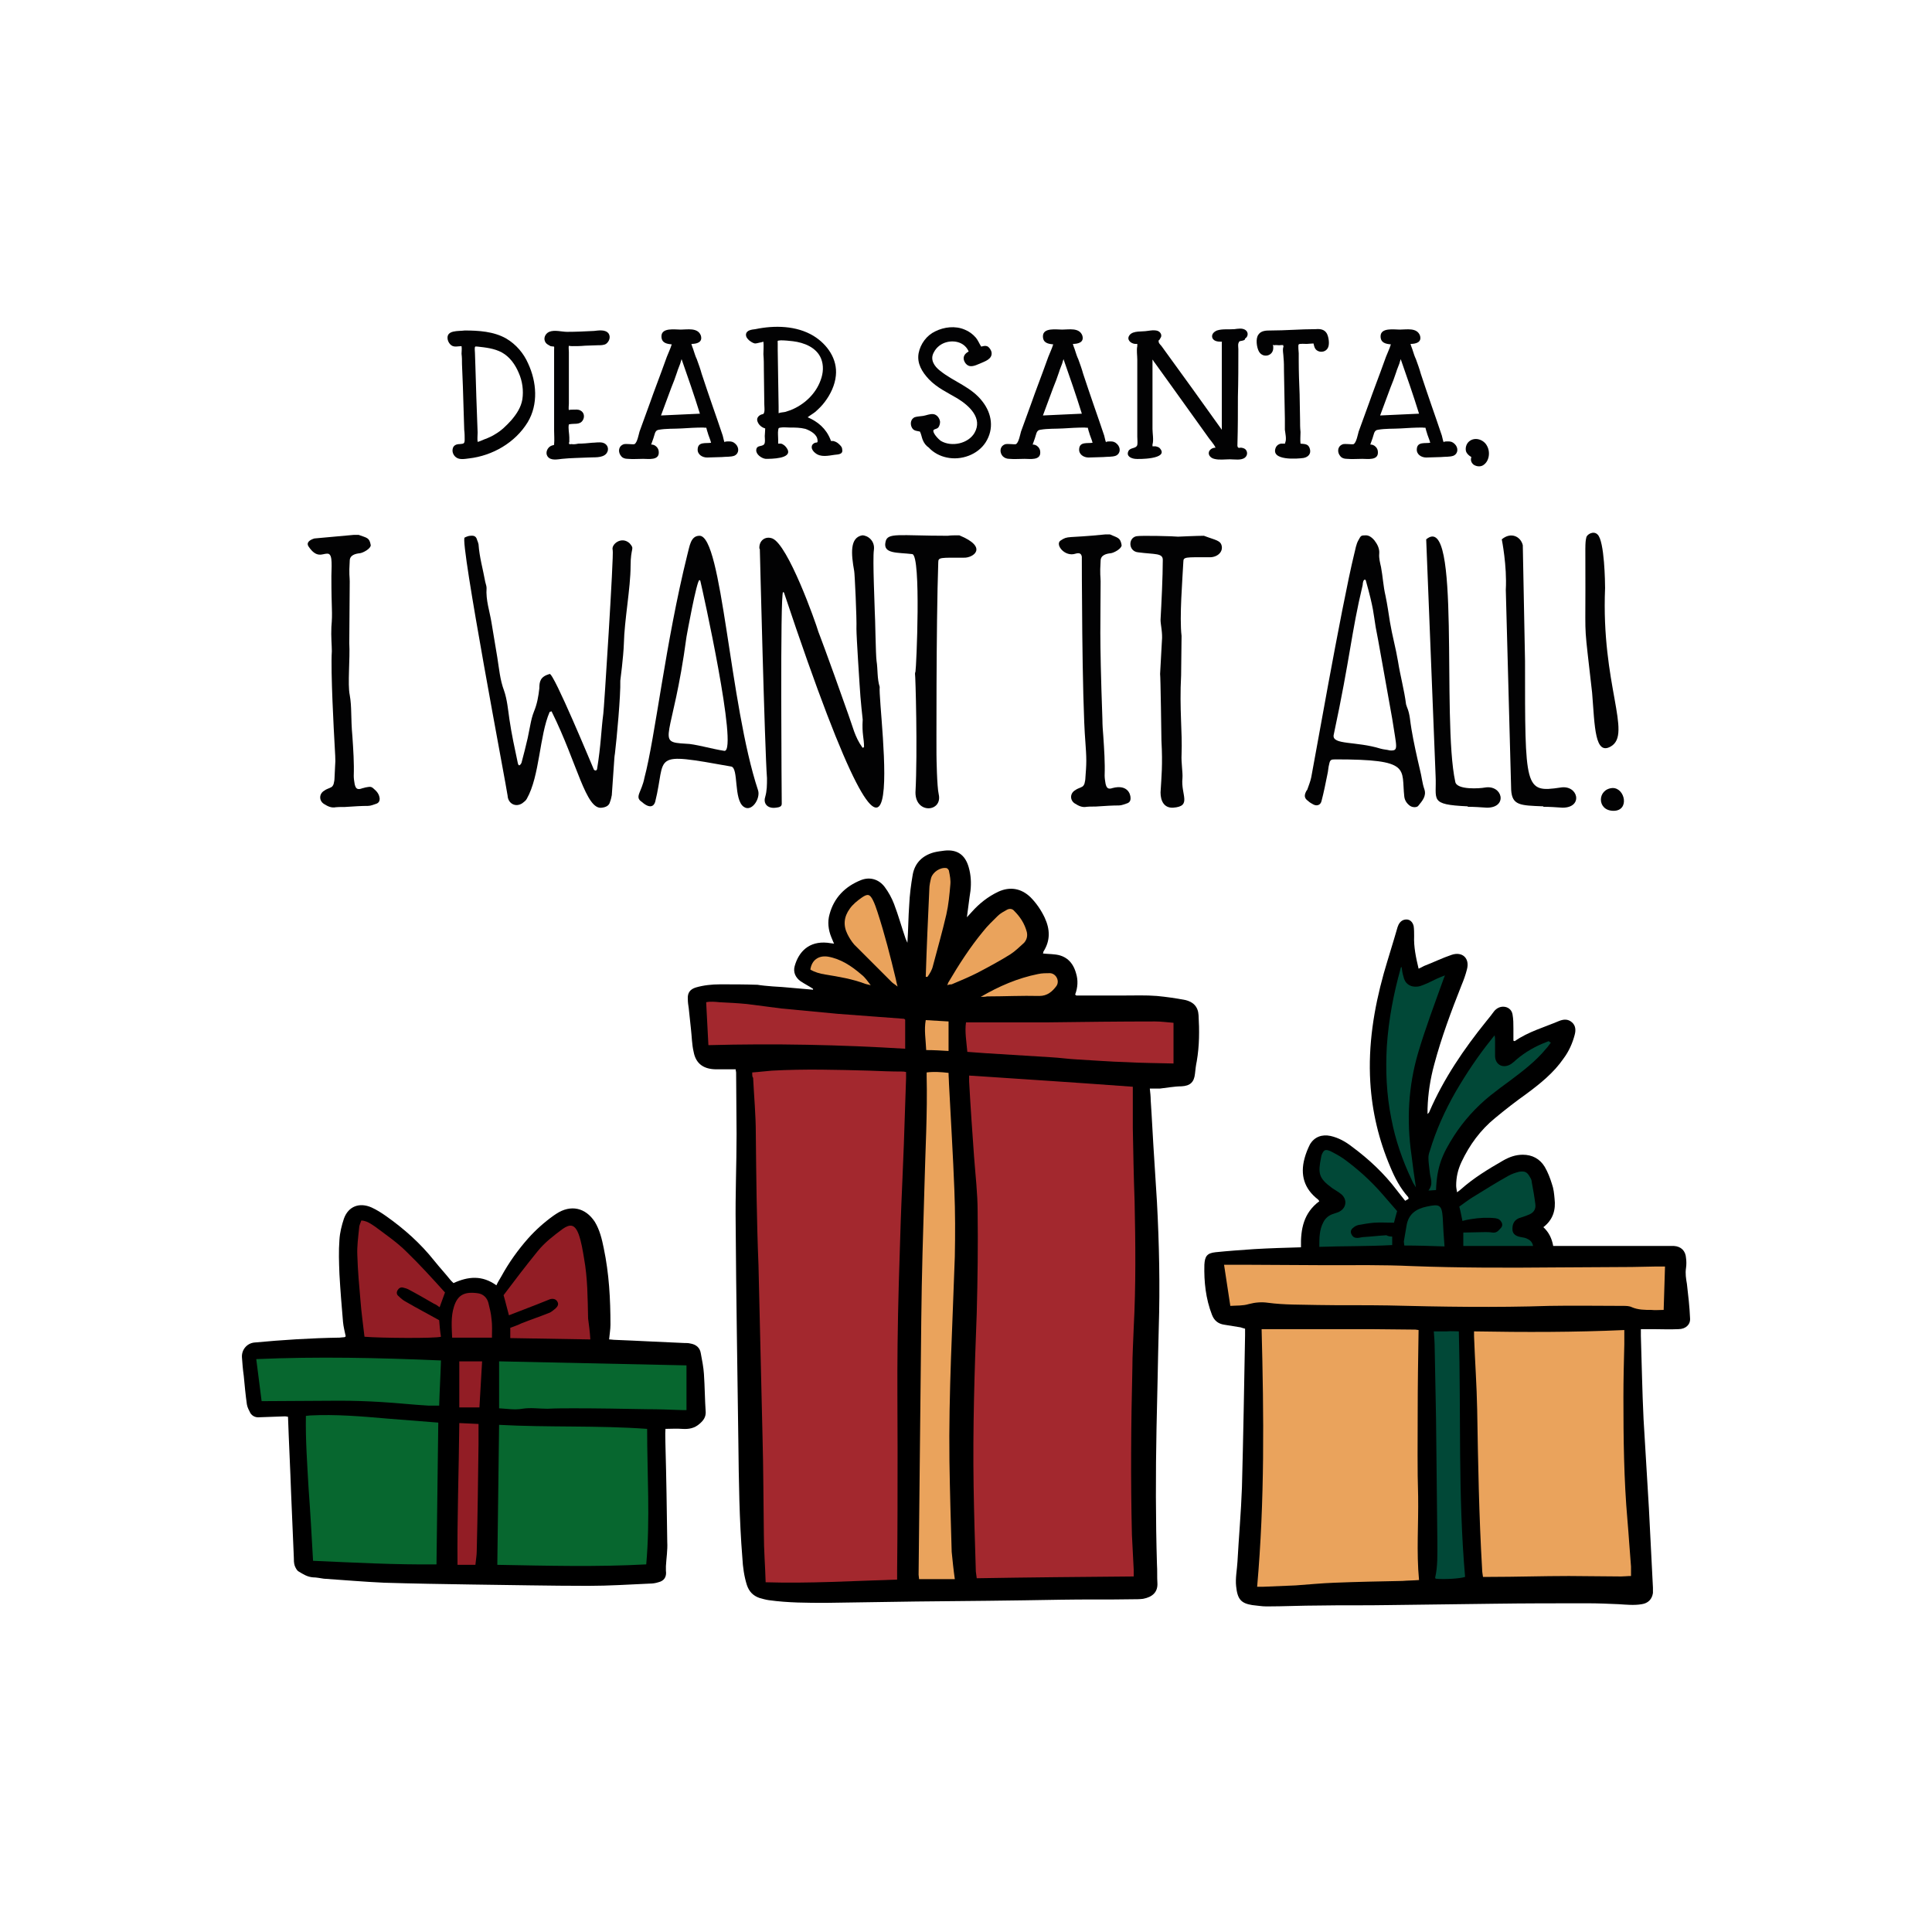 <?xml version="1.0" encoding="utf-8"?>
<!-- Generator: Adobe Illustrator 21.1.0, SVG Export Plug-In . SVG Version: 6.00 Build 0)  -->
<svg version="1.1" id="Calque_1" xmlns="http://www.w3.org/2000/svg" xmlns:xlink="http://www.w3.org/1999/xlink" x="0px" y="0px"
	 viewBox="0 0 432 432" style="enable-background:new 0 0 432 432;" xml:space="preserve">
<style type="text/css">
	.st0{fill:#437797;}
	.st1{fill:#CE7278;}
	.st2{fill:#5E84A1;}
	.st3{fill:#264B6E;}
	.st4{fill:#AF4650;}
	.st5{fill:#B31917;}
	.st6{fill:#07672F;}
	.st7{fill:#020203;}
	.st8{fill:#A3282E;}
	.st9{fill:#EAA35C;}
	.st10{fill:#014837;}
	.st11{fill:#921D25;}
	.st12{fill:#603914;}
	.st13{fill:#A67D52;}
	.st14{fill:#FFFFFF;}
	.st15{fill:#E52629;}
	.st16{fill:#C61622;}
	.st17{fill:#C69C6C;}
	.st18{fill:#0D71B9;}
	.st19{fill:#EB5B28;}
</style>
<g>
	<g>
		<g>
			<path class="st7" d="M100.1,75.9c-0.4-2.2,2.5-1.8,3.8-2c3.1,0,6.5,0.2,9.3,1.8c2.2,1.3,3.9,3.3,4.9,5.6
				c1.9,4.1,2.3,9.1-0.1,13.1c-2.8,4.6-7.9,7.5-13.1,8.1c-0.9,0.1-2.2,0.4-3-0.3c-0.5-0.4-0.8-1.1-0.7-1.7c0.1-0.9,0.8-1.2,1.6-1.2
				c0.8-0.1,1.1,0,1.1-1c0-0.7,0-1.4-0.1-2.2c-0.1-3.2-0.2-6.5-0.3-9.7c-0.1-1.7-0.1-3.3-0.2-5c0-0.8,0-1.5-0.1-2.3
				c0-0.5,0.1-1.1,0-1.7c-0.8,0-1.6,0.3-2.3-0.2C100.5,76.9,100.2,76.4,100.1,75.9z M106.8,98.8c0.6-0.1,1.7-0.7,1.9-0.7
				c0.7-0.3,1.4-0.6,2-1c1.4-0.8,2.5-1.9,3.6-3.1c1.2-1.4,2.2-2.9,2.5-4.7c0.3-2,0-4.1-0.8-5.9c-0.8-1.9-2-3.6-3.8-4.6
				c-1.7-0.9-3.6-1.1-5.4-1.3c-0.4,0-0.5-0.1-0.6,0.1c-0.1,0.3,0,1,0,1.3c0,1,0.1,2,0.1,3c0.1,2.2,0.1,4.3,0.2,6.5c0,0,0,0.1,0,0.1
				c0,0,0,0,0,0c0.1,1.8,0.1,3.7,0.2,5.5c0,0.9,0.1,1.8,0.1,2.7C106.8,97.4,106.7,98.1,106.8,98.8z"/>
			<path class="st7" d="M122,76.6c-0.6-0.9-0.1-2,0.8-2.4c1.2-0.5,2.8,0,4,0c2,0,4-0.1,6-0.2c1-0.1,2.6-0.4,3.3,0.6
				c0.5,0.8,0.1,1.8-0.6,2.3c-0.5,0.3-1.2,0.3-1.8,0.3c-1,0-2,0.1-2.9,0.1c-1,0.1-2,0.1-2.9,0.1c0.4,0-0.7,0-0.7-0.1
				c-0.1,0.2,0,1.2,0,1.4c0,1.9,0,3.8,0,5.6c0,0,0,0.1,0,0.1c0,2,0,3.9,0,5.9c0,0.1-0.1,1.2,0,1.4c0-0.1,0.9-0.1,0.9-0.1
				c0.6,0,1.2-0.1,1.7,0.2c0.8,0.4,1,1.4,0.5,2.2c-0.7,1.1-2,0.6-3.1,0.9c-0.2,0.8,0.1,2.1,0.1,2.9c0,0.3,0,0.6,0,1
				c-0.2,0.5,0,0.6,0.5,0.5c0.4,0.1,1.1,0,1.5-0.1c1.1,0,2.1-0.1,3.1-0.2c0.7,0,1.6-0.2,2.4,0c1.1,0.3,1.5,1.5,0.8,2.4
				c-0.9,1.1-2.9,0.8-4.1,0.9c-1.9,0.1-3.9,0.1-5.8,0.3c-1,0.1-2.6,0.5-3.3-0.6c-0.5-0.8,0-1.9,0.8-2.3c0.2-0.1,0.4-0.1,0.6-0.2
				c0,0,0.1,0,0.1,0c0,0,0-0.1,0-0.2c0.1-1,0-2,0-3c0-3.8,0-7.7,0-11.5c0-2.2,0-4.3,0-6.5c0-1.1,0.2-0.7-0.8-0.9
				C122.6,77.1,122.3,77,122,76.6z"/>
			<path class="st7" d="M138.9,102c-0.7-0.8-0.7-2.1,0.4-2.6c0.4-0.2,0.9-0.1,1.4-0.1c0.3,0,1,0.1,1.2,0c0.6-0.4,0.9-2.1,1.1-2.8
				c0.8-2.2,1.6-4.4,2.4-6.6c0.8-2.3,1.7-4.6,2.5-6.8c0.4-1.1,0.8-2.2,1.2-3.3c0.3-0.8,0.8-1.8,1.1-2.8c-1.1-0.1-2.3-0.3-2.3-1.8
				c0-2,3-1.5,4.3-1.5c1.5,0,3.8-0.5,4.5,1.3c0.5,1.6-1,1.9-2.1,1.9c0.1,0.5,0.4,1.1,0.5,1.5c0.2,0.6,0.4,1.3,0.7,1.9
				c0.4,1.1,0.8,2.2,1.1,3.3c0.8,2.4,1.6,4.8,2.4,7.1c0.8,2.2,1.5,4.4,2.3,6.7c0.1,0.3,0.2,1,0.4,1.5c0-0.2,0.6-0.2,1-0.2
				c0.6,0,1,0.1,1.5,0.6c0.8,0.8,0.8,2.1-0.3,2.6c-0.8,0.3-1.9,0.2-2.8,0.3c-1.1,0-2.2,0.1-3.3,0.1c-1.1,0-2.2-0.7-2.1-1.9
				c0.1-1.7,1.9-1.2,3-1.4c-0.2-0.8-0.6-1.6-0.8-2.4c-0.1-0.2-0.2-0.8-0.3-1c0,0.1-0.6,0-0.7,0c-1.6,0-3.2,0.1-4.8,0.2
				c-1.7,0.1-3.4,0-5.1,0.3c-0.9,0.1-0.9,1.1-1.2,1.9c-0.2,0.5-0.3,0.9-0.5,1.4c0.4,0,0.8,0.1,1.2,0.5c0.3,0.3,0.5,0.7,0.5,1.2
				c0.1,1.9-2.3,1.5-3.5,1.5c-1.1,0-2.3,0.1-3.4,0C139.7,102.6,139.2,102.4,138.9,102z M152.4,80.3c-0.1,0.4-0.3,0.9-0.3,1
				c-0.2,0.6-0.5,1.2-0.7,1.9c-0.4,1.2-0.8,2.3-1.3,3.5c-0.8,2.1-1.5,4.1-2.3,6.2c2.9-0.1,5.8-0.3,8.7-0.4
				C155.2,88.3,153.8,84.3,152.4,80.3z"/>
			<path class="st7" d="M186.6,101.7c-1.4,0.2-3.1,0.6-4.3-0.4c-0.4-0.3-0.8-0.8-0.8-1.3c0-0.3,0.1-0.6,0.4-0.8
				c0.6-0.5,1,0.1,0.9-0.8c-0.1-1.3-1.6-2.1-2.7-2.5c-1.2-0.3-2.3-0.3-3.5-0.3c-0.6,0-1.4-0.1-2,0c-0.6,0.1-0.5,0.1-0.6,0.6
				c-0.1,0.6,0,1.3,0,2c0,0.3,0,0.7,0,1c0.3,0,0.7-0.1,1.1,0.2c0.4,0.2,0.8,0.7,1,1.1c1,2.1-3.7,2.1-4.9,2.1c-0.9-0.1-2.2-1-2.1-2
				c0.1-1.3,1.7-0.5,1.9-1.6c0.1-0.5,0-1,0-1.5c0-0.3,0.1-1.1,0.1-1.7c-0.7-0.2-1.4-0.7-1.7-1.5c-0.3-0.7,0.1-1.3,0.8-1.6
				c0.6-0.2,0.5,0,0.7-0.6c0.1-0.5,0-1.2,0-1.7c0-2.6-0.1-5.1-0.1-7.7c0-1.2,0-2.3-0.1-3.5c0-0.8,0.1-1.9,0-2.8
				c-0.3,0.1-0.7,0.2-0.8,0.2c-0.4,0.1-0.8,0.2-1.1,0.2c-0.5-0.1-0.9-0.4-1.3-0.7c-0.4-0.4-0.7-0.7-0.7-1.3c0.1-1,1.3-1.1,2.1-1.2
				c4.3-0.9,9.2-0.8,13,1.5c3.1,1.9,5.4,5.2,5,8.9c-0.2,2.1-1.2,4.2-2.5,5.9c-0.6,0.8-1.3,1.5-2.1,2.2c-0.5,0.4-1.2,0.8-1.7,1.2
				c2.3,1,4.1,2.5,5.1,5c0,0.1,0.1,0.2,0.1,0.3c0.3,0,0.7,0,0.8,0.1c0.4,0.1,0.8,0.4,1.1,0.7c0.3,0.3,0.6,0.6,0.6,1
				C188.6,101.6,187.5,101.6,186.6,101.7z M175.6,92.1c0.4-0.1,0.8-0.3,1.2-0.4c3-1.2,5.6-3.6,6.7-6.7c0.6-1.6,0.7-3.3,0.1-4.8
				c-1-2.5-3.8-3.6-6.3-3.9c-0.9-0.1-1.8-0.2-2.7-0.2c-0.9,0.1-0.7,0-0.7,0.7c0,0.5,0,1,0,1.5c0,2.1,0.1,4.3,0.1,6.4
				c0,2.1,0.1,4.2,0.1,6.3c0,0.5,0,1,0,1.4c0,0,0,0,0,0C174.5,92.2,175.2,92.2,175.6,92.1z"/>
			<path class="st7" d="M206.3,98.3c-0.2-0.5-0.3-1.2-0.6-1.8c-0.8-0.2-1.5-0.1-1.9-1.1c-0.3-0.8-0.1-1.7,0.7-2.1
				c0.6-0.2,1.3-0.2,1.9-0.3c0.7-0.1,1.5-0.5,2.3-0.4c0.8,0.1,1.4,0.9,1.5,1.7c0,0.4-0.1,0.9-0.4,1.3c-0.3,0.3-0.7,0.3-1,0.5
				c-0.5,0.5,1,2.1,1.6,2.5c2.4,1.4,6.1,0.6,7.5-1.8c1.9-3.3-1.2-6.1-3.8-7.7c-2.2-1.3-4.6-2.4-6.4-4.3c-1.5-1.6-2.7-3.5-2.3-5.8
				c0.4-2.1,1.8-4,3.7-4.9c2-1,4.5-1.3,6.6-0.4c1,0.4,1.8,1,2.5,1.8c0.5,0.6,0.8,1.4,1.2,2c0.5-0.1,0.9-0.3,1.5,0
				c0.4,0.3,0.7,0.8,0.8,1.2c0.3,1.6-1.5,2.1-2.6,2.6c-1.2,0.5-2.4,1.1-3.3-0.2c-0.7-1.1-0.2-2,0.8-2.5c-0.8-1.9-2.9-2.6-4.9-2.1
				c-1.2,0.3-2.3,1.1-2.9,2.3c-0.9,1.6,0.1,3.1,1.4,4.1c3.1,2.5,7,3.6,9.5,6.9c2.1,2.7,2.6,6.1,0.7,9.1c-1.8,2.8-5.5,4.1-8.7,3.4
				c-1.5-0.3-3-1.1-4-2.2C207.1,99.7,206.6,99.1,206.3,98.3z"/>
			<path class="st7" d="M224.2,102c-0.7-0.8-0.7-2.1,0.4-2.6c0.4-0.2,0.9-0.1,1.4-0.1c0.3,0,1,0.1,1.2,0c0.6-0.4,0.9-2.1,1.1-2.8
				c0.8-2.2,1.6-4.4,2.4-6.6c0.8-2.3,1.7-4.6,2.5-6.8c0.4-1.1,0.8-2.2,1.2-3.3c0.3-0.8,0.8-1.8,1.1-2.8c-1.1-0.1-2.3-0.3-2.3-1.8
				c0-2,3-1.5,4.3-1.5c1.5,0,3.8-0.5,4.5,1.3c0.5,1.6-1,1.9-2.1,1.9c0.1,0.5,0.4,1.1,0.5,1.5c0.2,0.6,0.4,1.3,0.7,1.9
				c0.4,1.1,0.8,2.2,1.1,3.3c0.8,2.4,1.6,4.8,2.4,7.1c0.8,2.2,1.5,4.4,2.3,6.7c0.1,0.3,0.2,1,0.4,1.5c0-0.2,0.6-0.2,1-0.2
				c0.6,0,1,0.1,1.5,0.6c0.8,0.8,0.8,2.1-0.3,2.6c-0.8,0.3-1.9,0.2-2.8,0.3c-1.1,0-2.2,0.1-3.3,0.1c-1.1,0-2.2-0.7-2.1-1.9
				c0.1-1.7,1.9-1.2,3-1.4c-0.2-0.8-0.6-1.6-0.8-2.4c-0.1-0.2-0.2-0.8-0.3-1c0,0.1-0.6,0-0.7,0c-1.6,0-3.2,0.1-4.8,0.2
				c-1.7,0.1-3.4,0-5.1,0.3c-0.9,0.1-0.9,1.1-1.2,1.9c-0.2,0.5-0.3,0.9-0.5,1.4c0.4,0,0.8,0.1,1.2,0.5c0.3,0.3,0.5,0.7,0.5,1.2
				c0.1,1.9-2.3,1.5-3.5,1.5c-1.1,0-2.3,0.1-3.4,0C225.1,102.6,224.6,102.4,224.2,102z M237.8,80.3c-0.1,0.4-0.3,0.9-0.3,1
				c-0.2,0.6-0.5,1.2-0.7,1.9c-0.4,1.2-0.8,2.3-1.3,3.5c-0.8,2.1-1.5,4.1-2.3,6.2c2.9-0.1,5.8-0.3,8.7-0.4
				C240.6,88.3,239.2,84.3,237.8,80.3z"/>
			<path class="st7" d="M277.7,76.2c-0.5,0.1-0.6,0-0.8,0.6c-0.1,0.3,0,0.9,0,1.3c0,3.5,0,7.1-0.1,10.6c0,3.5,0,6.9-0.1,10.4
				c0,0.4-0.1,0.8,0.2,1c0.1,0.1,0.4,0,0.5,0c0.3,0,0.7,0.1,1,0.3c0.6,0.5,0.6,1.4,0,1.9c-0.8,0.7-2.4,0.4-3.4,0.4
				c-1.1,0-2.4,0.2-3.5-0.1c-0.9-0.2-1.6-1.1-1-1.9c0.3-0.4,0.8-0.6,1.3-0.6c-0.4-0.9-1.4-1.9-1.9-2.7c-2.7-3.8-5.4-7.5-8.1-11.3
				c-1.2-1.7-2.4-3.3-3.6-5c-0.2-0.2-0.3-0.5-0.5-0.7c0,4,0,8,0,12c0,1.2,0,2.3,0,3.5c0,1,0.3,2.5,0,3.5c0,0.1,0,0.3,0,0.4
				c0,0,0,0,0.1,0c0.2,0,0.4,0,0.6,0c0.4,0.1,0.8,0.2,1,0.5c2,2.4-4.9,2.4-5.6,2.3c-0.9-0.1-2-0.6-1.5-1.7c0.4-0.9,1.7-0.5,2-1.4
				c0.1-0.5,0-1.3,0-1.9c0-0.5,0-1,0-1.5c0-1,0-2,0-3c0-2,0-4.1,0-6.1c0-2.2,0-4.4,0-6.6c0-0.9-0.2-2.1,0-3c0-0.1,0-0.4,0-0.5
				c-0.2,0-0.4,0-0.5,0c-1-0.1-2-1-1.2-2c0.8-1,2.8-0.7,3.9-0.9c0.9-0.1,2.6-0.5,3.1,0.7c0.2,0.6-0.1,0.8-0.3,1.2
				c-0.3,0.5-0.3-0.1-0.2,0.6c0,0.3,0.6,0.8,0.7,1c4.5,6.2,9,12.4,13.4,18.6c0-0.3,0-0.6,0-1c0-1,0-2,0-3c0-2,0-4,0-6.1
				c0-1.9,0-3.7,0-5.6c0-1,0-2,0-3c0-0.3,0-0.6,0-0.9c0,0,0-0.1,0.1-0.1c0,0,0,0-0.1,0c-0.7,0-1.7,0-2.1-0.8c-0.3-0.8,0.3-1.4,1-1.7
				c1.2-0.4,2.6-0.2,3.9-0.3c0.8-0.1,1.8-0.3,2.5,0.2c0.7,0.5,0.6,1.5-0.1,1.9C278.4,76.1,278,76.1,277.7,76.2L277.7,76.2z"/>
			<path class="st7" d="M296.7,74.6c0.4,0.8,0.6,2.2,0.3,3c-0.3,0.8-1.1,1.2-2,1c-1-0.3-1.1-1-1.3-1.8c-0.5,0-1.1,0.1-1.5,0.1
				c-0.3,0-1.6-0.1-1.8,0.1c-0.2,0.2,0,1.7,0,2c0,0.6,0,1.1,0,1.7c0,2.5,0.1,5,0.2,7.5c0,0.1,0,0.1,0,0.1c0,1.9,0.1,3.7,0.1,5.6
				c0,0.9,0,1.8,0.1,2.7c0,0.8-0.1,1.8,0,2.6c0.9,0.1,1.8,0,2.1,1.2c0.3,1.1-0.4,1.8-1.4,2c-1.3,0.2-7.6,0.7-6.2-2.4
				c0.2-0.4,0.6-0.7,1.1-0.8c0.2,0,0.4,0,0.6,0c0.7-0.1,0.2,0.2,0.4-0.3c0.3-0.7,0-2-0.1-2.8c0-0.8,0-1.7,0-2.5
				c-0.1-3.5-0.1-7-0.2-10.6c0-1,0-2-0.1-3c0-0.7-0.3-1.9,0-2.5c-0.1-0.2-0.1-0.3,0-0.3c0,0,0,0,0,0c-0.3-0.1-0.7,0-1,0
				c-0.3,0-0.8-0.1-1.1,0c-0.3-0.1-0.4-0.1-0.2,0.2c0,0.1,0,0.2,0,0.3c0.1,1.9-2.3,2.5-3.2,0.9c-0.5-0.9-0.8-2.9-0.1-3.8
				c0.6-0.9,1.8-0.9,2.7-0.9c3.4,0,6.7-0.3,10.1-0.3C295.3,73.5,296.2,73.7,296.7,74.6z"/>
			<path class="st7" d="M299.7,102c-0.7-0.8-0.7-2.1,0.4-2.6c0.4-0.2,0.9-0.1,1.4-0.1c0.3,0,1,0.1,1.2,0c0.6-0.4,0.9-2.1,1.1-2.8
				c0.8-2.2,1.6-4.4,2.4-6.6c0.8-2.3,1.7-4.6,2.5-6.8c0.4-1.1,0.8-2.2,1.2-3.3c0.3-0.8,0.8-1.8,1.1-2.8c-1.1-0.1-2.3-0.3-2.3-1.8
				c0-2,3-1.5,4.3-1.5c1.5,0,3.8-0.5,4.5,1.3c0.5,1.6-1,1.9-2.1,1.9c0.1,0.5,0.4,1.1,0.5,1.5c0.2,0.6,0.4,1.3,0.7,1.9
				c0.4,1.1,0.8,2.2,1.1,3.3c0.8,2.4,1.6,4.8,2.4,7.1c0.8,2.2,1.5,4.4,2.3,6.7c0.1,0.3,0.2,1,0.4,1.5c0-0.2,0.6-0.2,1-0.2
				c0.6,0,1,0.1,1.5,0.6c0.8,0.8,0.8,2.1-0.3,2.6c-0.8,0.3-1.9,0.2-2.8,0.3c-1.1,0-2.2,0.1-3.3,0.1c-1.1,0-2.2-0.7-2.1-1.9
				c0.1-1.7,1.9-1.2,3-1.4c-0.2-0.8-0.6-1.6-0.8-2.4c-0.1-0.2-0.2-0.8-0.3-1c0,0.1-0.6,0-0.7,0c-1.6,0-3.2,0.1-4.8,0.2
				c-1.7,0.1-3.4,0-5.1,0.3c-0.9,0.1-0.9,1.1-1.2,1.9c-0.2,0.5-0.3,0.9-0.5,1.4c0.4,0,0.8,0.1,1.2,0.5c0.3,0.3,0.5,0.7,0.5,1.2
				c0.1,1.9-2.3,1.5-3.5,1.5c-1.1,0-2.3,0.1-3.4,0C300.5,102.6,300,102.4,299.7,102z M313.2,80.3c-0.1,0.4-0.3,0.9-0.3,1
				c-0.2,0.6-0.5,1.2-0.7,1.9c-0.4,1.2-0.8,2.3-1.3,3.5c-0.8,2.1-1.5,4.1-2.3,6.2c2.9-0.1,5.8-0.3,8.7-0.4
				C316,88.3,314.6,84.3,313.2,80.3z"/>
			<path class="st7" d="M331.5,104.1c-0.6,0.3-1.4,0.2-2-0.2c-0.6-0.5-0.7-1.1-0.5-1.7c-0.5-0.3-1-0.7-1.2-1.3
				c-0.2-0.8,0.1-1.7,0.7-2.2c1.3-1.1,3.3-0.4,4,1C333.3,101.1,333,103.3,331.5,104.1z"/>
		</g>
		<g>
			<path class="st7" d="M82.9,121.9c0,0.8-1.7,1.7-2.4,1.8c-1,0.1-2.3,0.4-2.3,1.7c-0.2,3.1,0,3.5,0,4.6c0,0-0.1,13.8-0.1,13.8
				c0.2,3.5-0.4,9.2,0.1,11.6c0.5,2.8,0.2,4.9,0.6,9.3c0.2,3,0.4,5.9,0.3,8.8c0,0.6,0.1,1.2,0.2,1.8c0.2,0.9,0.5,1.4,1.6,1
				c0.2-0.1,0.5-0.1,0.7-0.2c0.7-0.1,1.3-0.4,1.9,0.2c0.7,0.6,1.3,1.2,1.4,2.3c0,0.5-0.2,0.9-0.7,1.1c-0.6,0.2-1.3,0.5-1.9,0.5
				c-1.5,0-3,0.1-4.5,0.2c-0.9,0.1-1.8,0-2.7,0.1c-1,0.2-1.8-0.2-2.6-0.7c-1.2-0.7-1.2-2.3,0-3c0.5-0.4,1.1-0.5,1.6-0.8
				c0.2-0.1,0.4-0.4,0.5-0.7c0.1-0.4,0.2-0.9,0.2-1.3c0.2-5.2,0.3-2.3,0-7.9c-0.1-1.7-0.9-16.1-0.6-20.5c0-1.3-0.2-3.2-0.1-5.4
				c0.3-3.6,0-3.5,0-11.4c0.1-3.3,0.2-5.1-1-5c-1,0-2.3,1.1-4.1-1.6c-0.6-0.9,0.3-1.5,1.3-1.8c0.1,0,8.7-0.8,8.8-0.8
				c0.3,0,0.6,0,1.1,0C82.1,120.3,82.6,120.2,82.9,121.9z"/>
			<path class="st7" d="M137,123c-0.4-1.3,2-3.2,3.8-1.5c1.2,1.4,0.2,0.7,0.2,5.1c0,4.8-1.4,12.2-1.5,17.3c-0.1,3-0.8,8.3-0.8,8.3
				c0.1,3.3-0.8,13-1.2,16.3c-0.2,1.6,0.1-2-0.7,9.3c-0.1,0.5-0.2,1-0.4,1.5c-0.2,0.9-1,1.2-1.8,1.3c-3.6,0.6-5.5-9.9-11.2-21.4
				c0-0.1-0.1-0.2-0.2-0.1c-0.1,0-0.3,0.1-0.3,0.1c-2.3,5.3-2.2,14.3-5.1,19.4c-0.2,0.4-0.6,0.7-1,1c-1.5,1-3.2,0.1-3.3-1.7
				c-0.1-1.2-10.8-57.3-9.6-57.7c0.4-0.2,0.9-0.4,1.3-0.4c0.9-0.1,1.3,0.2,1.5,1c0.1,0.2,0.2,0.5,0.3,0.9c0.2,2.9,1,5.6,1.5,8.4
				c0.1,0.5,0.3,0.9,0.3,1.4c-0.2,2.7,0.7,5.2,1.1,7.7c0.4,2.6,0.9,5.2,1.3,7.8c0.4,2.5,0.6,5,1.5,7.4c0.7,2,0.9,4.3,1.2,6.4
				c0.5,3.4,1.2,6.6,1.9,9.9c0.1,0.2,0.1,0.5,0.4,0.4c0.2-0.1,0.3-0.4,0.4-0.5c0.5-1.9,1-3.8,1.4-5.6c0.2-1,0.4-2,0.6-3
				c0.2-1,0.4-1.9,0.8-2.9c0.7-1.7,1-3.4,1.2-5.2c0-1.5,0.2-2.6,2.3-3.2c0.9-0.3,9.5,20.5,9.9,21.4c0.3,0.3,0.6,0.2,0.7-0.1
				c0.9-5.5,0.9-8.6,1.4-12.4C135,159.5,137.3,123.7,137,123z"/>
			<path class="st7" d="M169.5,176.7c0.6,1.8-1.4,5-3.2,3.7c-2.3-1.6-1.1-8.7-2.8-9c-18.4-3.3-14.4-2.5-17,7.9c-0.3,1-1.2,1.6-3,0
				c-1.7-1.1,0-2.2,0.6-5.4c2.4-9,4.7-30.2,9.6-49.9c0.5-1.8,0.7-4.2,2.7-4.2C161.5,119.7,163.1,157.4,169.5,176.7z M156.6,129.9
				c0-0.1-0.2-0.2-0.2-0.2c-0.6,0-2.8,12.1-2.9,12.7c-3.1,23.2-7.1,23.5-0.1,23.9c1.8,0,5.9,1.2,8.6,1.6
				C165.1,167.9,157,131.5,156.6,129.9z"/>
			<path class="st7" d="M174.8,179.7c0,0.5-0.3,0.7-0.7,0.8c-0.5,0.1-1.1,0.2-1.6,0.1c-1.2-0.2-1.8-1.2-1.4-2.4
				c0.4-1.4,0.4-2.7,0.4-4.2c-0.5-6.4-1.6-51.2-1.6-51.2c-0.1-0.1-0.1-0.2-0.1-0.2c-0.1-1.7,1.3-2.8,2.9-2.2
				c3.5,1.4,9.6,18.5,10.3,20.9c0,0,1.8,4.6,6.7,18.5c1,2.7,1.4,4.9,3.1,7.3c0.2,0.2,0.2,0.1,0.4-0.1c0-2-0.5-2.9-0.3-6.1
				c0,0-0.5-4.3-0.7-7.9c0-0.1-0.7-10.5-0.7-12.4c0.1-2.3-0.4-12.6-0.5-12.9c-0.7-3.9-1-7.5,1.8-8c1.2,0,2.9,1.2,2.6,3.3
				c-0.3,2,0.2,12.8,0.2,13.8c0.1,0.9,0.2,9.7,0.4,11c0.3,1.9,0.1,3.9,0.7,5.8c-0.5,4.5,9,70-21.4-21.1c-0.1-0.1-0.2-0.1-0.2-0.1
				C174.4,132.3,174.8,179.1,174.8,179.7z"/>
			<path class="st7" d="M215.5,124.7c-5.2,0-5.7-0.1-5.7,1c-0.5,14.2-0.4,44.2-0.4,43.1c0,0.6,0.1,7.1,0.5,8.8
				c0.9,4-5.2,4.5-5.2-0.4c0.5-9.3,0-26.2-0.1-26.5c0-0.1,0-0.3,0.1-0.5c0.2-1,1.3-25.9-0.7-26.3c-3.3-0.4-6.6,0-6-2.7
				c0.4-2.2,2.9-1.4,13.9-1.4c0.7-0.1,1.5-0.1,2.6-0.1C221.1,122.4,217.6,124.8,215.5,124.7z"/>
			<path class="st7" d="M250.8,121.9c0,0.8-1.7,1.7-2.4,1.8c-1,0.1-2.3,0.4-2.3,1.7c-0.2,3.1,0,3.5,0,4.6c0,9.2-0.3,11.2,0.4,30.8
				c0,1.3,0.1,2.6,0.2,3.8c0.2,3,0.4,5.9,0.3,8.8c0,0.6,0.1,1.2,0.2,1.8c0.2,0.9,0.5,1.4,1.6,1c3.1-0.8,4,1.1,4,2.3
				c0,0.5-0.2,0.9-0.7,1.1c-0.6,0.2-1.3,0.5-1.9,0.5c-1.5,0-3,0.1-4.5,0.2c-0.9,0.1-1.8,0-2.7,0.1c-1,0.2-1.8-0.2-2.6-0.7
				c-1.2-0.7-1.2-2.3,0-3c0.5-0.4,1.1-0.5,1.6-0.8c0.2-0.1,0.4-0.4,0.5-0.7c0.1-0.4,0.2-0.9,0.2-1.3c0.1-1.3,0.2-2.6,0.2-3.8
				c0-1.3-0.1-2.7-0.2-4.1c-0.8-9.7-0.8-41.5-0.8-41.5c-0.1-0.6-0.4-1-1.4-0.7c-2.4,0.8-4.6-2-3.4-2.9c1.8-1.2,1.2-0.5,10-1.4
				c0.3,0,0.6,0,1.1,0C250,120.3,250.5,120.2,250.8,121.9z"/>
			<path class="st7" d="M273.2,122.2c0.2,1.4-1.2,2.5-2.9,2.4c-5.2,0-5.7-0.1-5.7,1c-0.2,4-0.9,12.4-0.4,16.6c0,0-0.1,8.8-0.1,8.8
				c-0.4,7.6,0.3,12.6,0.1,17.7c-0.1,1.9,0.3,4,0.2,5.3c-0.4,3.7,2.2,6.3-2.1,6.6c-2,0.1-2.8-1.5-2.8-3.4c0.2-3.5,0.5-6.1,0.2-11.6
				c0-0.3-0.2-14.6-0.3-14.9c0,0,0.4-7.3,0.4-7.3c0.2-1.9-0.3-3.7-0.3-4.8c0.2-3.6,0.5-9.7,0.5-13.3c0.1-1.7-1.8-1.3-5.5-1.8
				c-2.2-0.2-2.3-3.2-0.4-3.6c1-0.2,8.7,0,9.3,0.1c0.1,0,4.2-0.2,5.8-0.2C271.8,120.8,273,120.8,273.2,122.2z"/>
			<path class="st7" d="M307.3,120.8c0.7,0.9,1.2,1.9,1.1,3c-0.1,1,0.2,2.1,0.4,3c0.4,2.1,0.5,4.3,1,6.4c0.4,1.9,0.7,4,1,5.9
				c0.5,3,1.3,5.8,1.8,8.8c0.5,3.2,1.4,6.4,1.8,9.6c0.1,0.2,0.1,0.4,0.2,0.6c0.7,1.6,0.7,3.3,1,4.9c0.5,3,1.2,6.1,1.9,9.1
				c0.4,1.5,0.5,3,1,4.4c0.5,1.5-0.5,2.6-1.3,3.6c-0.3,0.5-1.3,0.5-1.9,0.1c-0.7-0.5-1.2-1.2-1.3-2.1c-0.7-6.3,1.7-8.3-15.4-8.3
				c-1,0-1.2,0.1-1.4,1.1c-0.2,0.7-0.2,1.5-0.4,2.3c-0.4,2-0.8,4-1.3,5.9c-0.2,0.9-1,1.2-1.8,0.8c-0.4-0.2-0.9-0.5-1.2-0.8
				c-0.7-0.5-0.9-1-0.6-1.8c0.1-0.2,0.2-0.5,0.4-0.7c0.3-0.9,0.7-1.8,0.9-2.8c0.1-0.2,6.8-38.5,9.6-49.9c0.3-1.1,0.4-2.2,1-3.2
				c0.5-0.9,0.5-1,1.6-1C306,119.7,306.6,120,307.3,120.8z M311.3,160.7c-0.7-3.8-3.5-19.8-3.7-20.5c-0.5-3-0.4-4-2.2-10.4
				c0-0.1-0.2-0.2-0.2-0.2c-0.4,0-0.5,0.9-0.5,1.2c-2.6,10.9-2.7,15.8-6.5,33.6c-0.3,2.2,5,1.3,10.5,3c0.7,0.2,1.3,0.2,2.1,0.4
				C312.8,167.9,312.3,167.3,311.3,160.7z"/>
			<path class="st7" d="M321,173.4c0,0-2.1-52.8-2.1-52.8c7.9-6.6,3.4,40,6.5,54.2c0.3,1.9,5.6,1.5,6.6,1.3c4-0.7,5.2,4.5,0.5,4.5
				c-1.5-0.1-2.9-0.2-4.3-0.2c0-0.1,0-0.1,0-0.1C319.4,179.9,321.3,178.9,321,173.4z"/>
			<path class="st7" d="M337.9,176.6c0,0-1.2-44.7-1.2-44.7c0.3-5.4-0.9-11.3-0.9-11.3c2-1.7,4.2-0.7,4.7,1.3c0,0,0.5,25.9,0.5,25.9
				c0,28.6-0.1,29.5,7.9,28.3c4-0.7,5.2,4.5,0.5,4.5c-1.5-0.1-2.9-0.2-4.3-0.2c0-0.1,0-0.1,0-0.1
				C339.9,180.1,338.1,180.1,337.9,176.6z"/>
			<path class="st7" d="M354.5,131.9c0-10.1-0.1-10.4,0.2-11.7c0.1-0.7,1.6-1.6,2.5-0.7c1.6,1.4,1.7,11,1.7,12
				c-0.9,21.6,6.1,32.6,1.3,35.4c-3.6,2.1-3.6-4.4-4.2-12C354.2,138.9,354.5,143.5,354.5,131.9L354.5,131.9z M360.6,176.2
				c2.8,0,3.8,5.1,0.2,5.1C357,181.3,357.1,176.4,360.6,176.2z"/>
		</g>
	</g>
	<g>
		<g>
			<path d="M268,227c-0.1-1.9-1.2-3-3-3.4c-2.1-0.4-4.2-0.7-6.3-0.9c-2.5-0.2-5-0.1-7.6-0.1c-0.2,0-5.7,0-8.3,0c0,0-1.4,0-2.1,0
				c-0.1,0-0.1-0.1-0.3-0.2c0.6-1.6,0.7-3.2,0.2-4.8c-0.7-2.5-2.3-4-4.9-4.2c-0.8-0.1-1.7-0.1-2.5-0.2c0.1-0.2,0.1-0.3,0.1-0.4
				c1.6-2.5,1.5-5,0.3-7.6c-0.8-1.7-1.9-3.3-3.2-4.6c-2.1-2-4.6-2.4-7.2-1.2c-2.3,1.1-4.2,2.6-5.9,4.5c-0.3,0.3-0.6,0.7-1.1,1.2
				c0.3-2.1,0.5-4,0.8-5.9c0.2-1.8,0.1-3.6-0.4-5.3c-0.8-2.8-2.6-4-5.4-3.7c-0.8,0.1-1.6,0.2-2.4,0.4c-2.5,0.7-4.2,2.3-4.7,4.9
				c-0.4,2.3-0.7,4.6-0.8,6.9c-0.2,2.7-0.2,5.5-0.4,8.4c-0.2-0.4-0.3-0.7-0.4-0.9c-0.9-2.6-1.6-5.2-2.6-7.8
				c-0.5-1.3-1.2-2.6-2.1-3.8c-1.3-1.7-3.3-2.3-5.3-1.5c-3.5,1.4-6,3.9-7,7.6c-0.5,1.7-0.3,3.5,0.4,5.2c0.2,0.4,0.3,0.8,0.6,1.4
				c-0.6-0.1-1-0.1-1.5-0.2c-4.1-0.4-6.4,2-7.3,5.2c-0.4,1.4,0.2,2.6,1.3,3.4c0.9,0.6,1.9,1.1,2.8,1.7c0,0.1,0,0.1,0,0.2
				c-2.3-0.2-4.6-0.4-6.9-0.6c-0.1,0-3.8-0.2-5.5-0.5c-2.8-0.1-5.6-0.1-8.4-0.1c-1.8,0-3.7,0.2-5.4,0.7c-1.3,0.4-1.9,1.2-1.8,2.6
				c0,0.7,0.1,1.4,0.2,2c0.2,1.6,0.3,3.1,0.5,4.7c0.2,1.7,0.2,3.4,0.6,5.1c0.5,2.7,2.3,3.9,5.1,3.9c1.4,0,2.8,0,4.3,0
				c0,0.3,0.1,0.5,0.1,0.7c0,4.6,0.1,9.2,0.1,13.8c0,6.8-0.3,13.5-0.2,20.3c0.1,16.2,0.4,32.4,0.6,48.6c0.1,8.6,0.2,17.3,0.9,25.9
				c0.1,2,0.4,4.1,1,6c0.5,1.5,1.4,2.4,2.8,2.9c0.7,0.2,1.4,0.4,2.1,0.5c4.3,0.6,8.6,0.6,12.9,0.6c6.7-0.1,13.3-0.2,20-0.3
				c10.8-0.1,21.6-0.2,32.4-0.4c5.3-0.1,10.7,0,16-0.1c0.8,0,1.6,0,2.4-0.1c2.1-0.4,3.3-1.5,3.2-3.5c-0.1-1.4,0-2.8-0.1-4.2
				c-0.3-10.1-0.3-20.3-0.1-30.4c0.2-7.5,0.3-15,0.5-22.4c0.3-9.4,0.1-18.8-0.4-28.2c-0.2-3.2-0.4-6.3-0.6-9.5
				c-0.3-4.4-0.5-8.9-0.8-13.3c0-0.8-0.1-1.7-0.2-2.6c0.9,0,1.6,0,2.3,0c0.8-0.1,1.5-0.2,2.3-0.3c0.8-0.1,1.7-0.2,2.5-0.2
				c1.9-0.1,2.8-0.9,3-2.8c0.1-0.9,0.2-1.9,0.4-2.8C268.2,233.8,268.2,230.4,268,227z"/>
			<path class="st8" d="M216.7,240.5c12.2,0.8,24.4,1.6,36.6,2.5c0,3.1,0,6.2,0,9.3c0.1,5.4,0.2,10.9,0.4,16.3
				c0.2,9.4,0.3,18.9-0.2,28.3c-0.1,3-0.3,6.1-0.3,9.1c-0.3,12.4-0.4,24.8-0.1,37.2c0.1,2.6,0.3,5.2,0.4,7.8c0,0.5,0,1,0,1.5
				c-11.7,0.1-23.4,0.2-35.1,0.4c-0.1-0.5-0.1-1-0.2-1.5c-0.2-6.4-0.4-12.7-0.5-19.1c-0.2-12.9,0.2-25.8,0.7-38.7
				c0.2-7.6,0.3-15.1,0.2-22.7c0-4.1-0.5-8.2-0.8-12.3c-0.4-5.6-0.8-11.2-1.1-16.8C216.7,241.4,216.7,241,216.7,240.5z"/>
			<path class="st8" d="M168.2,239.8c1.6-0.1,3-0.3,4.4-0.4c7.3-0.4,14.5-0.2,21.8,0c2.4,0.1,4.9,0.2,7.3,0.2c0.2,0,0.5,0,0.9,0.1
				c0,0.5,0,1,0,1.4c-0.2,5-0.3,9.9-0.5,14.9c-0.2,5.7-0.5,11.4-0.7,17.2c-0.3,9.1-0.6,18.3-0.7,27.4c-0.1,7.7,0,15.5,0,23.2
				c0,9.1,0,18.3-0.1,27.4c0,0.6,0,1.3,0,2c-9.8,0.3-19.7,0.9-29.4,0.6c-0.1-3.7-0.4-7.2-0.4-10.8c-0.1-7.3-0.1-14.6-0.3-21.9
				c-0.2-8.5-0.4-16.9-0.6-25.4c-0.1-4.3-0.2-8.5-0.3-12.8c-0.4-9.8-0.5-19.7-0.6-29.5c0-4.1-0.4-8.3-0.6-12.4
				C168.2,240.8,168.2,240.5,168.2,239.8z"/>
			<path class="st9" d="M213.5,353.1c-2.7,0-5.3,0-8,0c0-0.4-0.1-0.7-0.1-1c0.2-19,0.4-38,0.6-57.1c0.1-9.8,0.4-19.6,0.7-29.4
				c0.2-8.3,0.7-16.7,0.5-25c0-0.2,0-0.4,0-0.8c1.6-0.2,3.2-0.1,4.9,0.1c0,0.9,0.1,1.7,0.1,2.5c0.4,7.9,0.9,15.8,1.2,23.7
				c0.2,5,0.2,9.9,0.1,14.9c-0.5,15.2-1.4,30.5-1.2,45.8c0.1,6.8,0.3,13.5,0.5,20.2C213,349,213.2,351,213.5,353.1z"/>
			<path class="st8" d="M216.3,235.2c-0.2-2.3-0.6-4.5-0.3-6.6c0.7,0,1.3,0,1.9,0c5.5,0,11,0,16.5,0c8-0.1,15.9-0.2,23.9-0.2
				c1.4,0,2.7,0.2,4.1,0.3c0,3.2,0,6.2,0,9.1c-3.5-0.1-7-0.1-10.5-0.3c-3.7-0.1-7.3-0.4-11-0.6c-2-0.1-4-0.4-6-0.5
				c-4.8-0.3-9.6-0.6-14.5-0.9C219.1,235.4,217.7,235.3,216.3,235.2z"/>
			<path class="st8" d="M158.4,233.7c-0.2-3.2-0.3-6.4-0.5-9.6c0.9-0.2,2-0.1,3,0c2,0.1,4.1,0.2,6.1,0.4c2.6,0.3,5.2,0.7,7.7,1
				c4.2,0.4,8.5,0.8,12.7,1.2c4.9,0.4,9.8,0.7,14.7,1.1c0,0,0.1,0,0.3,0.2c0,2,0,4.2,0,6.5C187.8,233.6,173.2,233.3,158.4,233.7z"/>
			<path class="st9" d="M211.8,220.3c0.2-0.4,0.2-0.6,0.3-0.7c2.3-3.9,4.8-7.8,7.7-11.3c1-1.3,2.2-2.4,3.3-3.5
				c0.6-0.6,1.4-1,2.1-1.4c0.6-0.3,1.2-0.2,1.6,0.3c1.3,1.3,2.3,2.8,2.8,4.7c0.2,0.9,0,1.7-0.6,2.4c-1,0.9-2,1.9-3.1,2.6
				c-2.4,1.5-5,2.9-7.5,4.2c-1.8,0.9-3.7,1.7-5.6,2.5C212.6,220.1,212.3,220.1,211.8,220.3z"/>
			<path class="st9" d="M200.7,220.6c-0.6-0.5-1-0.7-1.3-1c-2.8-2.8-5.6-5.6-8.4-8.4c-0.6-0.7-1.1-1.5-1.5-2.3c-1-2-0.8-3.9,0.5-5.7
				c0.7-1,1.7-1.8,2.7-2.5c1.3-0.9,1.8-0.8,2.5,0.6c0.4,0.8,0.7,1.7,1,2.6c1.6,4.9,2.9,10,4.1,15
				C200.4,219.4,200.5,219.9,200.7,220.6z"/>
			<path class="st9" d="M207,218.4c0.2-6.5,0.5-13.1,0.8-19.6c0-0.8,0.2-1.7,0.4-2.5c0.4-1.3,2-2.4,3.4-2.2c0.2,0,0.6,0.4,0.6,0.7
				c0.2,1,0.4,2,0.3,3c-0.2,2.3-0.4,4.5-0.9,6.7c-0.9,3.9-2,7.7-3,11.5c-0.2,0.9-0.7,1.7-1.2,2.4C207.2,218.5,207.1,218.4,207,218.4
				z"/>
			<path class="st9" d="M219.3,222.9c4.1-2.4,8.3-4.2,12.8-5.1c0.9-0.2,1.8-0.2,2.7-0.2c1.4,0.1,2.2,1.8,1.4,2.9
				c-0.9,1.2-2,2.2-3.8,2.2c-3.9-0.1-7.8,0.1-11.7,0.1C220.3,222.9,219.8,222.9,219.3,222.9z"/>
			<path class="st9" d="M194.7,220.3c-0.4-0.1-0.8-0.2-1.2-0.3c-2.9-1.1-5.9-1.6-9-2.1c-1.2-0.2-2.3-0.5-3.3-1.1
				c0.3-2.1,1.8-3.2,3.9-2.9c2.9,0.5,5.3,2.1,7.5,4C193.4,218.5,194,219.4,194.7,220.3z"/>
			<path class="st9" d="M207,228.1c1.7,0.1,3.3,0.2,5.1,0.3c0,2.2,0,4.3,0,6.6c-1.7-0.1-3.2-0.2-5-0.2
				C207,232.4,206.6,230.3,207,228.1z"/>
		</g>
		<g>
			<path d="M377.2,287.1c-0.2-1.2-0.4-2.3-0.2-3.6c0.1-0.7,0.1-1.5,0-2.2c-0.1-1.6-1.1-2.6-2.7-2.7c-0.3,0-0.6,0-0.9,0
				c-8.2,0-16.3,0-24.5,0c-0.5,0-1,0-1.6,0c-0.3-1.7-1-3.1-2.2-4.2c2.2-1.7,2.8-3.9,2.5-6.4c-0.1-1.1-0.2-2.2-0.6-3.3
				c-0.4-1.3-0.9-2.6-1.6-3.8c-1.1-1.8-2.8-2.7-4.9-2.7c-1.6,0-3,0.5-4.4,1.3c-3.3,1.9-6.6,3.9-9.4,6.4c-0.2,0.2-0.5,0.4-0.9,0.7
				c-0.1-0.6-0.2-1.1-0.2-1.5c0-1.9,0.4-3.6,1.2-5.3c1.8-3.8,4.2-7.1,7.5-9.8c2.3-1.9,4.6-3.7,7-5.4c3.1-2.3,6.1-4.7,8.3-7.9
				c1.2-1.6,2-3.4,2.5-5.3c0.3-1.1,0.2-2.1-0.6-2.8c-0.9-0.8-1.9-0.7-2.9-0.3c-3.3,1.4-6.9,2.4-9.9,4.5c0,0-0.1,0-0.3-0.1
				c0-0.9,0-1.8,0-2.7c0-1.1,0-2.1-0.2-3.2c-0.2-1.1-1.1-1.7-2.1-1.7c-0.8,0-1.5,0.4-2,1c-0.6,0.8-1.2,1.6-1.8,2.3
				c-5,6.2-9.5,12.8-12.7,20.2c0,0.1-0.1,0.2-0.4,0.5c0-0.5,0-0.9,0-1.2c0.1-3.3,0.6-6.6,1.5-9.9c1.6-6,3.8-11.9,6.1-17.7
				c0.5-1.2,0.9-2.3,1.2-3.5c0.7-2.5-1-4.1-3.4-3.3c-2.1,0.7-4.1,1.7-6.2,2.5c-0.4,0.2-0.7,0.4-1.2,0.6c-0.6-2.5-1.1-4.9-1-7.3
				c0-0.7,0-1.5-0.1-2.2c-0.2-0.9-0.8-1.5-1.6-1.5c-0.8,0-1.4,0.4-1.8,1.2c-0.1,0.2-0.1,0.3-0.2,0.5c-1,3.5-2.1,6.9-3.1,10.4
				c-2.2,7.9-3.5,16-3,24.3c0.4,6.6,1.9,12.9,4.5,19c1,2.4,2.2,4.7,4,6.7c0,0.1,0,0.2,0.1,0.3c-0.2,0.2-0.5,0.3-0.8,0.5
				c-0.7-0.9-1.3-1.6-1.9-2.4c-2.8-3.7-6.2-6.9-10-9.7c-1.4-1.1-3-2-4.8-2.4c-1.9-0.4-3.6,0.2-4.6,1.9c-0.5,1-0.9,2-1.2,3.1
				c-1,3.7-0.1,6.8,3,9.2c0.1,0.1,0.2,0.2,0.3,0.4c-3.5,2.6-4.2,6.2-4.1,10.3c-3.5,0.1-7,0.2-10.4,0.4c-2.9,0.2-5.8,0.4-8.7,0.7
				c-1.9,0.2-2.4,0.9-2.5,2.8c-0.1,3.8,0.3,7.6,1.7,11.2c0.5,1.3,1.4,2,2.7,2.2c1.2,0.2,2.4,0.4,3.7,0.6c0.3,0.1,0.6,0.2,1,0.3
				c0,0.6,0,1,0,1.5c-0.2,11.3-0.4,22.7-0.7,34c-0.2,5.6-0.7,11.1-1,16.6c-0.1,1.8-0.5,3.7-0.3,5.5c0.3,2.9,1.1,3.8,3.6,4.2
				c1.1,0.1,2.1,0.3,3.2,0.3c3.9,0,7.8-0.2,11.7-0.2c5.2-0.1,10.4,0,15.6-0.1c7.8-0.1,15.6-0.2,23.5-0.3c7-0.1,14-0.1,21-0.1
				c2.3,0,4.6,0.1,6.9,0.2c1.7,0.1,3.5,0.3,5.2,0c1.4-0.2,2.3-1.1,2.5-2.5c0-0.4,0-0.8,0-1.2c-0.3-5.9-0.6-11.8-0.9-17.7
				c-0.4-6.7-0.8-13.3-1.2-20c-0.3-6.2-0.4-12.4-0.6-18.6c0-0.4,0-0.9,0-1.5c1,0,1.8,0,2.6,0c1.9,0,3.8,0.1,5.8,0
				c1.6,0,2.7-1,2.6-2.4C377.8,292.2,377.5,289.7,377.2,287.1z"/>
			<path class="st9" d="M281.1,354.8c1.7-19.2,1.5-38.4,1-57.6c1.3,0,2.6,0,3.9,0c6.8,0,13.6,0,20.4,0c3.4,0,6.7,0.1,10.1,0.1
				c0.2,0,0.5,0.1,0.7,0.1c-0.1,6.2-0.2,12.4-0.2,18.6c0,6.2-0.1,12.4,0.1,18.6c0.1,6.2-0.4,12.4,0.2,18.7c-1.2,0.1-2.5,0.1-3.7,0.2
				c-5.1,0.1-10.2,0.2-15.2,0.4c-2.9,0.1-5.8,0.4-8.7,0.6c-2.4,0.1-4.8,0.2-7.2,0.3C282.1,354.8,281.7,354.8,281.1,354.8z"/>
			<path class="st9" d="M329.6,297.7c11.3,0.2,22.5,0.2,33.6-0.3c0,1.1,0,2.1,0,3.2c-0.1,3.9-0.2,7.9-0.2,11.8
				c0,9.2,0.1,18.4,0.9,27.5c0.3,3.4,0.5,6.9,0.8,10.4c0,0.7,0,1.3,0,2.1c-0.8,0-1.5,0.1-2.2,0.1c-3.9,0-7.8-0.1-11.7-0.1
				c-5.9,0-11.8,0.2-17.7,0.2c-0.5,0-0.9,0-1.5,0c-0.1-0.7-0.2-1.2-0.2-1.8c-0.7-11.9-0.9-23.7-1.1-35.6c-0.1-5.5-0.5-10.9-0.7-16.4
				C329.6,298.6,329.6,298.2,329.6,297.7z"/>
			<path class="st9" d="M372.3,283.2c-0.1,3.3-0.2,6.4-0.3,9.7c-1,0-1.9,0.1-2.8,0c-1.4,0-2.9,0-4.3-0.6c-0.6-0.3-1.3-0.3-2-0.3
				c-5.5,0-11-0.1-16.5,0c-12,0.4-24,0.2-36-0.1c-5.3-0.1-10.5,0-15.8-0.1c-3.7-0.1-7.4,0-11.1-0.5c-1.4-0.2-2.8-0.1-4.3,0.3
				c-1.3,0.4-2.7,0.3-4.1,0.4c-0.5-3.1-0.9-6.1-1.4-9.2c1.5,0,2.9,0,4.3,0c6.1,0,12.2,0.1,18.3,0.1c6.5,0,12.9-0.1,19.4,0.2
				c10.6,0.4,21.3,0.4,31.9,0.3c5.8,0,11.5-0.1,17.3-0.1c1.7,0,3.4-0.1,5.1-0.1C370.7,283.2,371.4,283.2,372.3,283.2z"/>
			<path class="st10" d="M326.2,297.7c0.5,18.4-0.2,36.7,1.4,54.9c-1.1,0.4-4.8,0.6-6.6,0.4c0-0.1-0.1-0.2-0.1-0.2
				c0.6-2.6,0.5-5.3,0.5-7.9c-0.1-9.3-0.2-18.6-0.3-27.8c-0.1-5.2-0.2-10.4-0.3-15.6c0-1.3-0.1-2.5-0.2-3.8c1.1,0,2,0,2.9,0
				C324.5,297.6,325.3,297.7,326.2,297.7z"/>
			<path class="st10" d="M313.4,216.2c0.1,0.8,0.2,1.5,0.4,2.1c0.3,1.6,1.5,2.5,3.2,2.3c0.8-0.1,1.5-0.5,2.3-0.8
				c1.2-0.6,2.4-1.2,3.8-1.7c-0.2,0.4-0.3,0.8-0.5,1.3c-1.9,5.3-3.9,10.6-5.5,16c-2.2,7.5-2.6,15.1-1.5,22.8c0.3,2.4,0.6,4.7,1,7.3
				c-0.4-0.6-0.7-1.1-0.9-1.6c-2.1-4.4-3.7-9-4.6-13.8c-1.1-5.4-1.3-10.8-1-16.2c0.4-5.9,1.5-11.7,3.1-17.4
				C313.1,216.5,313.2,216.4,313.4,216.2z"/>
			<path class="st10" d="M311.3,276.5c0,0.7,0,1.2,0,1.9c-5.4,0.3-10.8,0.2-16.3,0.4c0-2,0-3.8,0.9-5.5c0.5-1,1.3-1.6,2.3-1.9
				c0.5-0.2,1.1-0.3,1.5-0.6c1.4-0.9,1.5-2.6,0.3-3.7c-0.7-0.6-1.5-1-2.2-1.5c-3-2.2-3.1-3.3-2.4-6.8c0-0.2,0.1-0.3,0.1-0.5
				c0.5-1.2,0.8-1.4,2-0.9c1,0.5,1.9,1,2.8,1.6c3.2,2.3,6.2,5,8.8,8c1.1,1.3,2.2,2.5,3.3,3.8c-0.2,0.8-0.5,1.7-0.7,2.6
				c-1.5,0-3-0.1-4.5,0c-1.1,0.1-2.3,0.3-3.4,0.5c-0.5,0.1-1,0.4-1.3,0.7c-0.4,0.3-0.6,0.8-0.3,1.4c0.3,0.6,0.7,0.8,1.3,0.8
				c0.5,0,1-0.2,1.5-0.2c1.7-0.1,3.3-0.3,5-0.4C310.3,276.4,310.8,276.5,311.3,276.5z"/>
			<path class="st10" d="M346.8,233.1c-0.4,0.5-0.7,1-1.1,1.4c-2.3,2.8-5.2,5-8,7.1c-1.5,1.1-3,2.2-4.5,3.4c-3.2,2.6-5.9,5.6-8.1,9
				c-2.6,4.1-3.8,6.8-4,12.1c-0.5,0-0.9,0.1-1.7,0.1c1.2-1.5,0.4-2.8,0.3-4.1c-0.1-1.1-0.3-2.1-0.3-3.2c0-0.5,0.1-1,0.3-1.5
				c1.4-4.7,3.4-9.1,5.8-13.3c2.4-4.1,5-8,7.9-11.6c0.2-0.3,0.4-0.5,0.8-1c0.1,0.5,0.1,0.7,0.1,1c0,1.2,0,2.5,0,3.7
				c0.1,2,1.9,2.8,3.6,1.7c0.4-0.3,0.8-0.6,1.2-1c2-1.7,4.3-3,6.7-3.9c0.2-0.1,0.3-0.1,0.5-0.2C346.5,233,346.6,233.1,346.8,233.1z"
				/>
			<path class="st10" d="M342.8,278.6c-5.3,0-10.4,0-15.6,0c0-1,0-1.9,0-3c1.6,0,3.2-0.1,4.8-0.1c0.6,0,1.1,0,1.7,0.1
				c0.7,0.1,1.2-0.2,1.6-0.7c0.4-0.4,0.8-0.8,0.5-1.5c-0.3-0.6-0.7-0.9-1.4-1c-1.8-0.2-3.7-0.1-5.5,0.2c-0.6,0.1-1.2,0.2-1.9,0.4
				c-0.2-1-0.4-2.1-0.7-3.2c1-0.7,2-1.5,3-2.1c2.6-1.6,5.3-3.3,8-4.8c0.7-0.4,1.6-0.7,2.4-0.9c1.3-0.2,1.8,0.1,2.4,1.2
				c0.2,0.3,0.4,0.7,0.4,1.1c0.3,1.6,0.6,3.3,0.8,4.9c0.2,1.3-0.5,2.1-1.7,2.5c-0.7,0.3-1.4,0.5-2,0.7c-1.1,0.5-1.5,1.4-1.4,2.7
				c0.1,0.8,0.7,1.3,1.8,1.5c0.4,0.1,0.8,0.1,1.3,0.3C342,277.2,342.6,277.6,342.8,278.6z"/>
			<path class="st10" d="M323,278.7c-3.1-0.1-6-0.2-9-0.2c0-0.3-0.1-0.6-0.1-0.9c0.2-1.2,0.4-2.4,0.6-3.5c0.4-2.6,2.1-3.8,4.5-4.3
				c2.8-0.6,3.4-0.5,3.6,2.5C322.7,274.4,322.8,276.4,323,278.7z"/>
		</g>
		<g>
			<path d="M157.4,307.2c-0.1-1.5-0.4-3-0.7-4.6c-0.2-1.3-1.1-2-2.4-2.2c-0.4-0.1-0.8-0.1-1.3-0.1c-5.1-0.2-10.2-0.5-15.4-0.7
				c-0.5,0-0.9-0.1-1.4-0.1c0.1-1.2,0.3-2.2,0.3-3.3c0-5.7-0.3-11.4-1.5-17.1c-0.4-2-0.9-4.1-2-5.9c-2.1-3.2-5.4-3.9-8.6-1.8
				c-0.2,0.1-0.4,0.3-0.6,0.4c-2.1,1.5-4,3.2-5.7,5.1c-2.3,2.6-4.3,5.4-6,8.5c-0.4,0.7-0.8,1.3-1.1,2c-3.2-2.3-6.3-2-9.6-0.5
				c-0.2-0.2-0.4-0.4-0.6-0.6c-1.2-1.5-2.5-2.9-3.7-4.4c-3.1-3.9-6.7-7.1-10.8-10c-1-0.7-2.1-1.4-3.2-1.9c-2.7-1.2-5.2-0.3-6.2,2.5
				c-0.5,1.5-0.9,3.1-1,4.7c-0.2,2.6-0.1,5.1,0,7.7c0.2,3.6,0.5,7.2,0.8,10.7c0.1,1.1,0.4,2.2,0.6,3.2c-0.1,0.1-0.2,0.2-0.3,0.2
				c-0.4,0-0.8,0.1-1.1,0.1c-6.4,0.1-12.7,0.5-19.1,1.1c-1.6,0.2-2.8,1.6-2.7,3.3c0.1,1.4,0.2,2.7,0.4,4.1c0.2,2.1,0.4,4.3,0.7,6.4
				c0.1,0.7,0.5,1.4,0.8,2c0.5,0.7,1.2,1,2.1,0.9c1.9-0.1,3.7-0.1,5.6-0.2c0.3,0,0.6,0.1,0.7,0.1c0.2,5.8,0.5,11.5,0.7,17.3
				c0.2,4.7,0.4,9.4,0.6,14.1c0,0.6,0,1.3,0.2,1.9c0.2,0.5,0.5,1.1,0.9,1.3c1,0.6,1.9,1.2,3.2,1.3c0.8,0,1.6,0.2,2.4,0.3
				c4.5,0.3,9,0.7,13.5,0.9c6.5,0.2,13,0.3,19.5,0.4c8.7,0.1,17.4,0.3,26.2,0.3c4.5,0,9.1-0.3,13.6-0.5c0.7,0,1.4-0.1,2-0.3
				c1.3-0.3,1.9-1.2,1.7-2.6c0-0.3,0-0.7,0-1c0.1-1.8,0.4-3.6,0.3-5.4c-0.1-7.2-0.2-14.4-0.4-21.5c0-1.3-0.1-2.5,0-3.8
				c1.3,0,2.5-0.1,3.7,0c1.5,0.1,2.8-0.1,4-1.2c0.8-0.7,1.3-1.4,1.3-2.5C157.6,313,157.6,310.1,157.4,307.2z"/>
			<path class="st6" d="M111.2,349.9c0.1-10.5,0.3-20.8,0.4-31.3c11,0.6,22,0.1,33.1,0.9c0,10.1,0.7,20.1-0.2,30.3
				C133.4,350.4,122.5,350.1,111.2,349.9z"/>
			<path class="st6" d="M97.6,349.8c-9.3,0.1-18.4-0.4-27.6-0.8c-0.3-5.4-0.6-10.8-1-16.2c-0.3-5.4-0.7-10.7-0.6-16.2
				c0.3,0,0.6-0.1,0.9-0.1c5.8-0.3,11.5,0.2,17.3,0.7c3.8,0.3,7.6,0.6,11.4,0.9C97.9,328.6,97.7,339.1,97.6,349.8z"/>
			<path class="st6" d="M111.6,304.4c13.9,0.3,27.9,0.6,41.9,0.9c0,3.4,0,6.7,0,10c-0.3,0-0.7,0-1,0c-2.6-0.1-5.3-0.2-7.9-0.2
				c-5.4-0.1-10.8-0.2-16.3-0.2c-2,0-3.9,0-5.9,0.1c-1.9,0-3.7-0.3-5.6,0c-1.7,0.3-3.4,0-5.2-0.1C111.6,311.4,111.6,308,111.6,304.4
				z"/>
			<path class="st6" d="M98.6,304.2c-0.1,3.4-0.3,6.7-0.4,10.1c-0.8,0-1.6,0-2.4,0c-3.5-0.2-7-0.6-10.5-0.8
				c-3.2-0.2-6.3-0.3-9.5-0.3c-5.7,0-11.4,0.1-17.3,0.1c-0.4-3-0.8-6.2-1.2-9.4C71,303.3,84.7,303.6,98.6,304.2z"/>
			<path class="st11" d="M98.2,295.2c0.1,1.3,0.2,2.5,0.4,3.7c-1.2,0.4-13.7,0.3-17.1,0c-0.3-2.7-0.7-5.4-0.9-8.1
				c-0.3-3.4-0.6-6.7-0.7-10.1c-0.1-2,0.2-4.1,0.4-6.1c0-0.6,0.3-1.1,0.5-1.7c1.3,0.1,2.2,0.8,3.1,1.4c2.4,1.8,4.9,3.5,7,5.6
				c3,2.9,5.8,6,8.6,9.1c-0.4,1.1-0.8,2.2-1.2,3.3c-0.4-0.3-0.8-0.6-1.3-0.8c-1.9-1.1-3.8-2.2-5.7-3.2c-0.4-0.2-0.8-0.3-1.2-0.4
				c-0.5-0.1-0.9,0.1-1.2,0.6c-0.3,0.5-0.2,1,0.2,1.3c0.5,0.5,1.1,1,1.7,1.3C93.2,292.5,95.7,293.8,98.2,295.2z"/>
			<path class="st11" d="M132,299.5c-5.9-0.1-11.9-0.2-17.9-0.3c0-0.7,0-1.4,0-2.3c0.8-0.3,1.7-0.6,2.5-1c2-0.8,4.1-1.5,6.1-2.3
				c0.6-0.2,1.1-0.7,1.6-1.1c0.4-0.4,0.7-0.9,0.3-1.5c-0.3-0.5-0.9-0.7-1.6-0.5c-1,0.4-2,0.8-3,1.2c-2.1,0.8-4.1,1.6-6.2,2.4
				c-0.4-1.4-0.7-2.8-1.2-4.5c2.4-3.2,5-6.6,7.6-9.8c1.6-2,3.6-3.5,5.6-5c1.6-1.1,2.7-1.2,3.6,1.2c0.6,1.7,0.9,3.6,1.2,5.4
				c0.8,4.4,0.8,8.9,0.9,13.4C131.7,296.3,131.9,297.8,132,299.5z"/>
			<path class="st11" d="M107,318.4c0,1.6,0,3,0,4.4c-0.1,8-0.2,16-0.4,24c0,1-0.2,2-0.3,3.1c-1.4,0-2.6,0-4,0
				c-0.1-10.5,0.3-21,0.4-31.7C104.2,318.3,105.6,318.3,107,318.4z"/>
			<path class="st11" d="M110,299.1c-2.9,0-5.8,0-8.9,0c-0.1-2.4-0.3-4.7,0.4-6.9c0.8-2.6,2.3-3.5,5.5-3c1.1,0.2,1.9,1,2.2,2.1
				c0.3,1.2,0.6,2.4,0.7,3.6C110.1,296.3,110,297.7,110,299.1z"/>
			<path class="st11" d="M102.7,314.7c0-3.5,0-6.9,0-10.3c1.7,0,3.4,0,5.1,0c-0.2,3.5-0.4,6.9-0.6,10.3
				C105.7,314.7,104.3,314.7,102.7,314.7z"/>
		</g>
	</g>
</g>
</svg>
